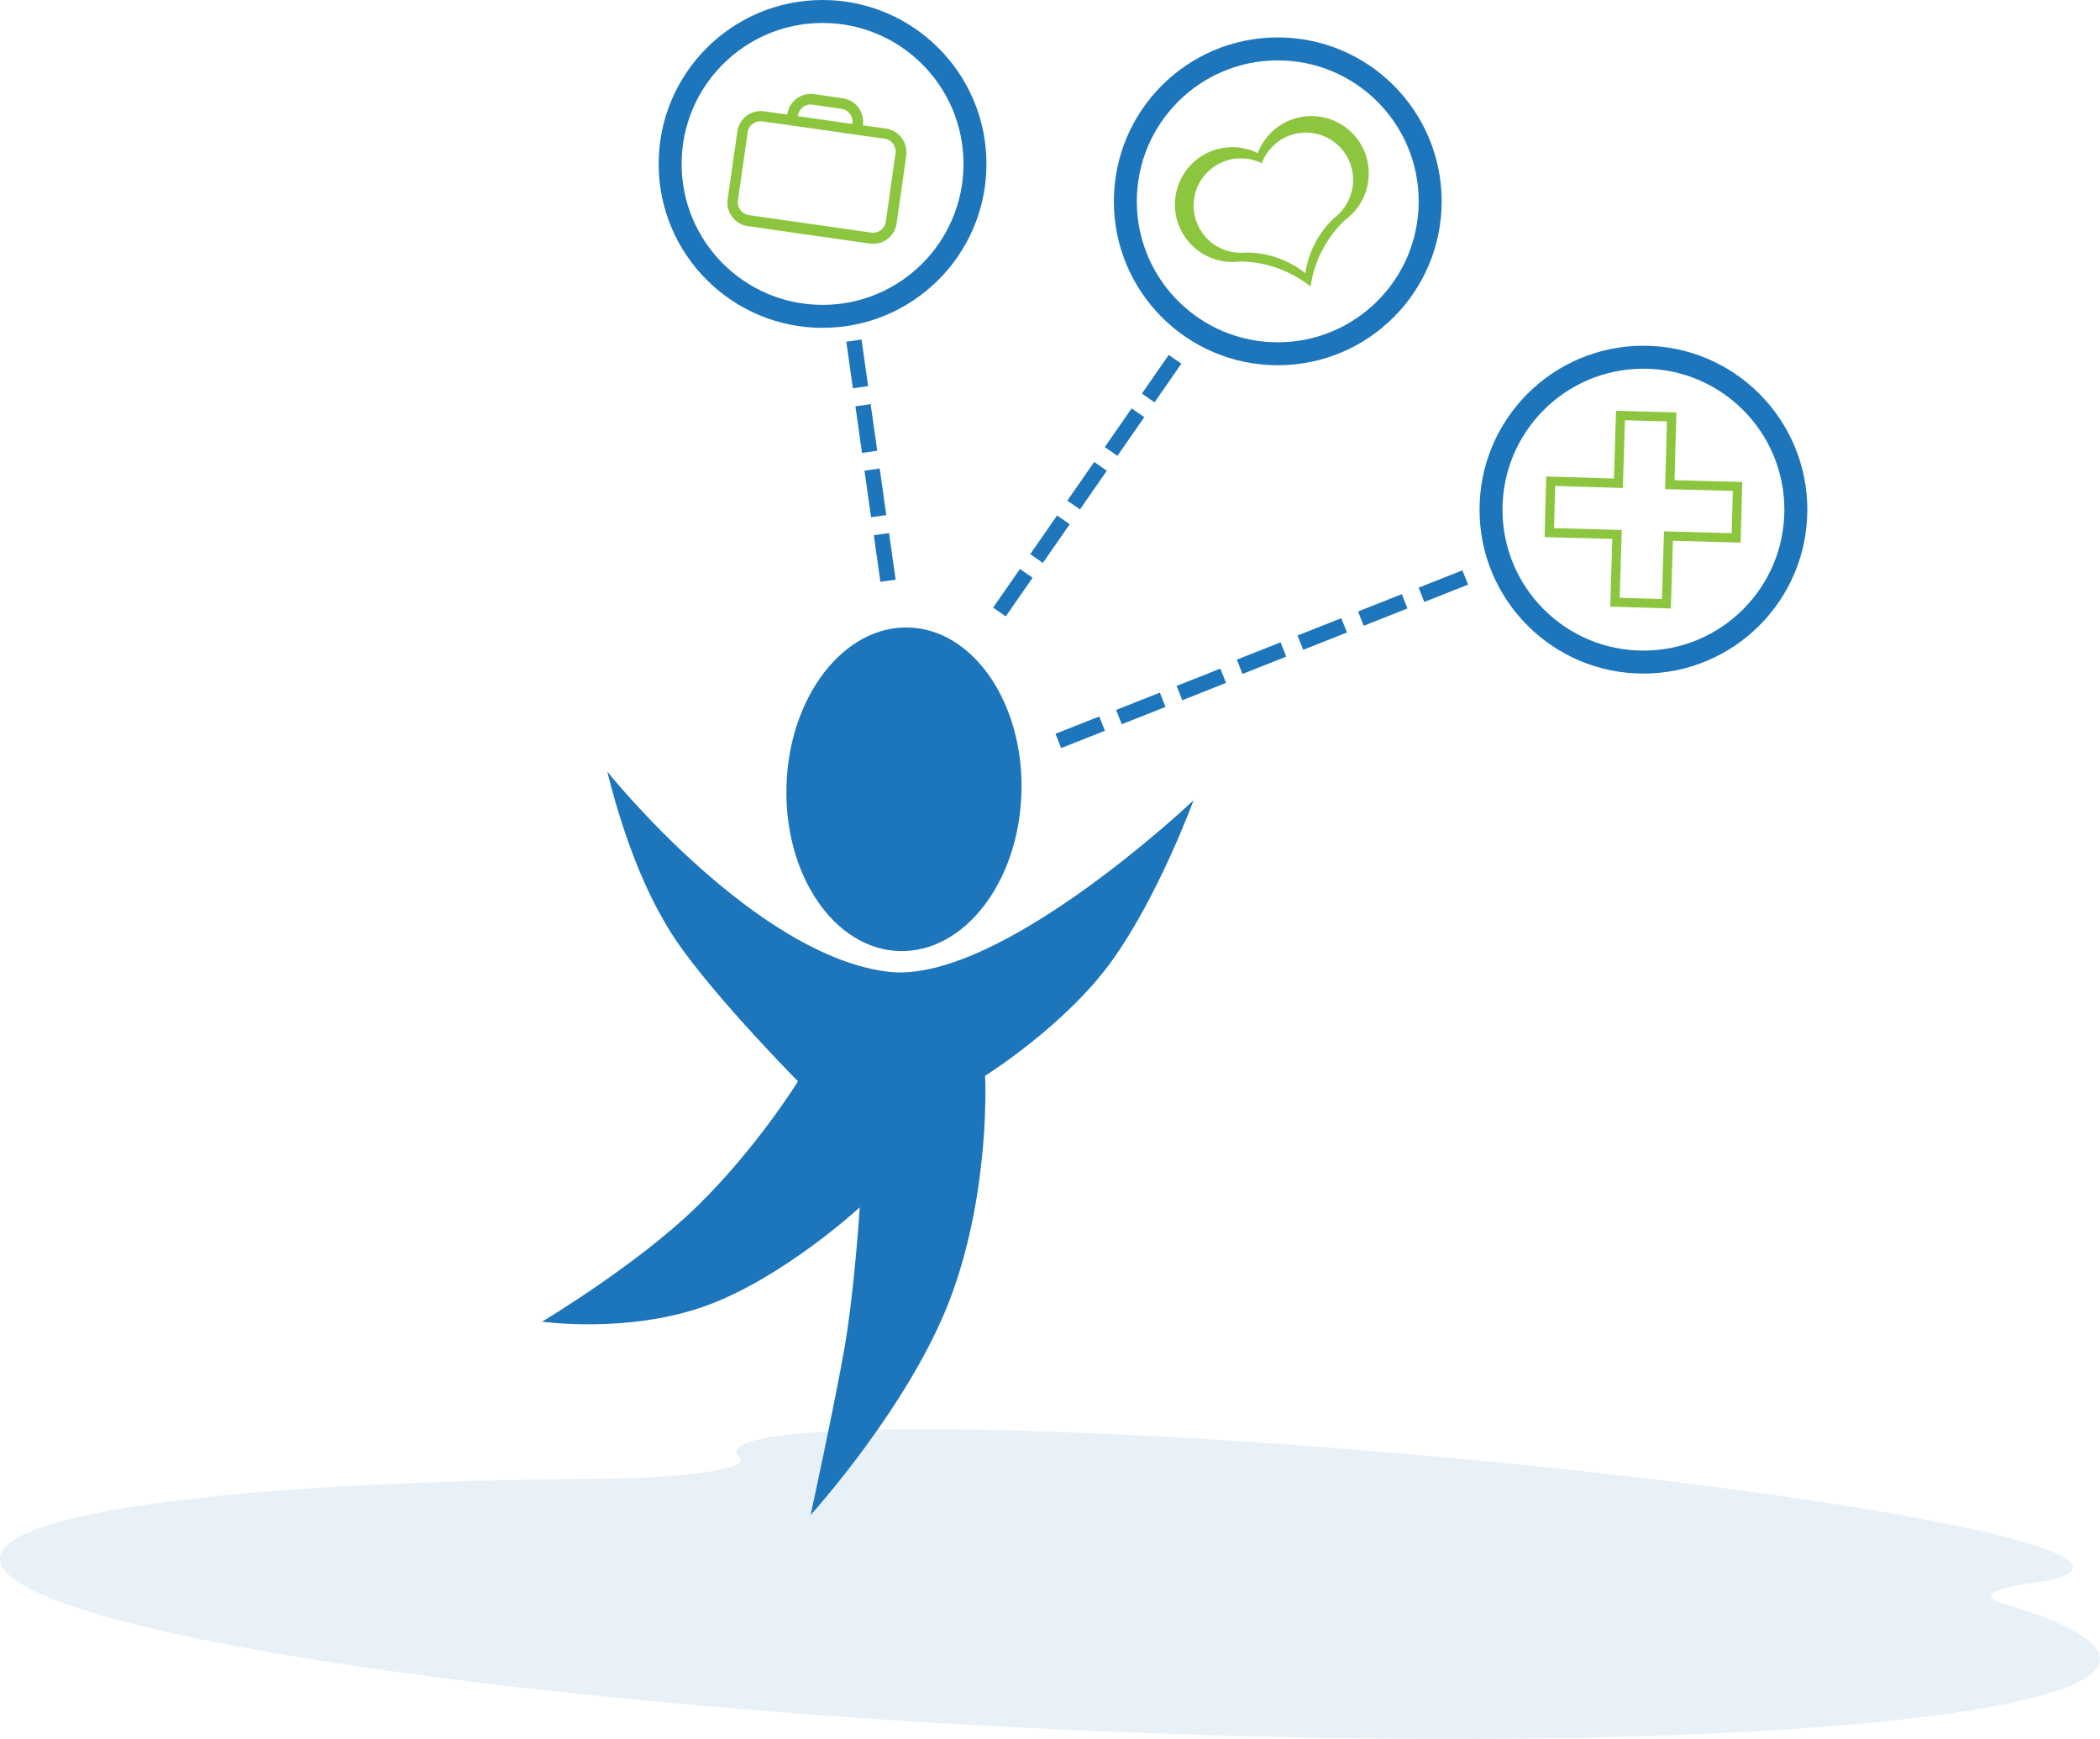 <svg xmlns="http://www.w3.org/2000/svg" viewBox="0 0 914.84 757.47">
  <defs>
    <style>
      .cls-1, .cls-3 {
        fill: #1d75bb;
      }

      .cls-1 {
        opacity: 0.1;
        isolation: isolate;
      }

      .cls-2, .cls-5 {
        fill: none;
        stroke-miterlimit: 10;
      }

      .cls-2 {
        stroke: #1d75bb;
        stroke-width: 10px;
      }

      .cls-4 {
        fill: #8cc63f;
      }

      .cls-5 {
        stroke: #8cc63f;
        stroke-width: 4px;
      }
    </style>
  </defs>
  <g id="Layer_2" data-name="Layer 2">
    <g id="Layer_1-2" data-name="Layer 1">
      <path class="cls-1" d="M872.73,698.54c-10.2-3-5.5-6.49,11.9-8.89l.5-.07c55.5-7.8-21.8-28.47-172.7-46.15s-318.2-25.7-373.7-17.9c-15.6,2.2-20.7,5.42-16.6,9.31,5.1,4.76-22.6,9-60,9.29-78.2.52-146.9,4.06-195.3,10.85-131.4,18.47-63.1,53.95,152.7,79.23S716.63,765,848,746.56C930.33,735,934.23,716.77,872.73,698.54Z"/>
      <g>
        <circle class="cls-2" cx="358.34" cy="71.4" r="66.4"/>
        <circle class="cls-2" cx="556.64" cy="87.7" r="66.4"/>
        <circle class="cls-2" cx="715.94" cy="222" r="66.4"/>
        <g>
          <ellipse class="cls-3" cx="393.8" cy="343.8" rx="70.5" ry="51.2" transform="translate(38.94 727.66) rotate(-88.37)"/>
          <path class="cls-3" d="M264.64,336.2s12.5,44.6,26.6,68.3,56.4,66.5,56.4,66.5-18.1,29.3-44.2,54.7-67.3,50-67.3,50,37.3,5.3,71.1-6.8,67.3-43,67.3-43-2.3,36.4-6.7,61.5-14.7,72.5-14.7,72.5,43.6-48,61.1-95,14.9-96.3,14.9-96.3,35-21.8,55.4-50.3,35.4-69.7,35.4-69.7-83.5,79.3-132,74.8C329.44,417.2,264.64,336.2,264.64,336.2Z"/>
          <path class="cls-3" d="M264.64,336.2s8.4,37.6,24.8,65.2,58.3,69.5,58.3,69.5"/>
        </g>
        <g>
          <rect class="cls-3" x="495.82" y="161.59" width="20.5" height="6.7" transform="translate(81.96 486.57) rotate(-55.23)"/>
          <rect class="cls-3" x="479.65" y="184.9" width="20.5" height="6.7" transform="translate(55.87 483.3) rotate(-55.23)"/>
          <rect class="cls-3" x="463.34" y="208.22" width="20.5" height="6.7" transform="translate(29.7 479.93) rotate(-55.23)"/>
          <rect class="cls-3" x="447.17" y="231.53" width="20.5" height="6.7" transform="translate(3.61 476.66) rotate(-55.23)"/>
          <rect class="cls-3" x="431" y="254.83" width="20.5" height="6.7" transform="translate(-22.48 473.39) rotate(-55.23)"/>
        </g>
        <g>
          <rect class="cls-3" x="370.08" y="148.27" width="6.7" height="20.5" transform="translate(-18.48 53.72) rotate(-8.03)"/>
          <rect class="cls-3" x="374.05" y="176.41" width="6.7" height="20.5" transform="translate(-22.37 54.55) rotate(-8.03)"/>
          <rect class="cls-3" x="378" y="204.44" width="6.7" height="20.5" transform="translate(-26.25 55.38) rotate(-8.03)"/>
          <rect class="cls-3" x="382.07" y="232.56" width="6.7" height="20.5" transform="translate(-30.14 56.22) rotate(-8.03)"/>
        </g>
        <g>
          <g>
            <rect class="cls-3" x="618.53" y="252.02" width="20.5" height="6.7" transform="translate(-49.85 249.23) rotate(-21.59)"/>
            <rect class="cls-3" x="592.13" y="262.39" width="20.5" height="6.7" transform="translate(-55.52 240.25) rotate(-21.59)"/>
            <rect class="cls-3" x="565.77" y="272.86" width="20.5" height="6.7" transform="translate(-61.22 231.28) rotate(-21.59)"/>
            <rect class="cls-3" x="539.32" y="283.37" width="20.5" height="6.7" transform="translate(-66.94 222.29) rotate(-21.59)"/>
          </g>
          <g>
            <rect class="cls-3" x="513.08" y="294.82" width="20.5" height="6.7" transform="translate(-72.99 213.44) rotate(-21.59)"/>
            <rect class="cls-3" x="486.72" y="305.28" width="20.5" height="6.7" transform="translate(-78.69 204.47) rotate(-21.59)"/>
            <rect class="cls-3" x="460.32" y="315.66" width="20.5" height="6.7" transform="translate(-84.36 195.49) rotate(-21.59)"/>
          </g>
        </g>
        <path class="cls-4" d="M386,56l-10.1-1.4v-.1a10.3,10.3,0,0,0-8.8-11.7L354.74,41A10.3,10.3,0,0,0,343,49.8v.1l-10.1-1.4a10.3,10.3,0,0,0-11.7,8.8L317,86.8a10.3,10.3,0,0,0,8.8,11.7l53.1,7.6a10.3,10.3,0,0,0,11.7-8.8l4.2-29.5A10.55,10.55,0,0,0,386,56Zm-38.4-5.6a5.63,5.63,0,0,1,6.5-4.8l12.4,1.8a5.63,5.63,0,0,1,4.8,6.5V54l-23.8-3.4Zm38.3,46.1a5.63,5.63,0,0,1-6.5,4.8l-53.1-7.6a5.63,5.63,0,0,1-4.8-6.5l4.2-29.5a5.63,5.63,0,0,1,6.5-4.8l10.1,1.4,32.9,4.7,10.1,1.4a5.63,5.63,0,0,1,4.8,6.5Z"/>
        <path class="cls-4" d="M594.54,66.3a25,25,0,0,0-46.6.4,25,25,0,1,0-11.6,47.4h0a20.55,20.55,0,0,0,3.5-.2,50.35,50.35,0,0,1,31.1,10.9,49.5,49.5,0,0,1,15.3-29.2c.9-.7,1.8-1.5,2.7-2.3h0A25.2,25.2,0,0,0,594.54,66.3Zm-11.2,26.8h0a20,20,0,0,1-2.2,1.9,41.56,41.56,0,0,0-12.5,24,41.61,41.61,0,0,0-25.6-9,14.08,14.08,0,0,1-2.9.1h0a20.56,20.56,0,1,1,9.5-39,21,21,0,0,1,11.7-11.9A20.58,20.58,0,0,1,588,70.7,20.88,20.88,0,0,1,583.34,93.1Z"/>
        <polygon class="cls-5" points="756.94 211.9 727.44 211.1 728.24 181.6 705.94 181 705.04 210.5 675.54 209.6 674.94 232 704.44 232.8 703.54 262.3 725.94 263 726.84 233.5 756.34 234.3 756.94 211.9"/>
      </g>
    </g>
  </g>
</svg>
